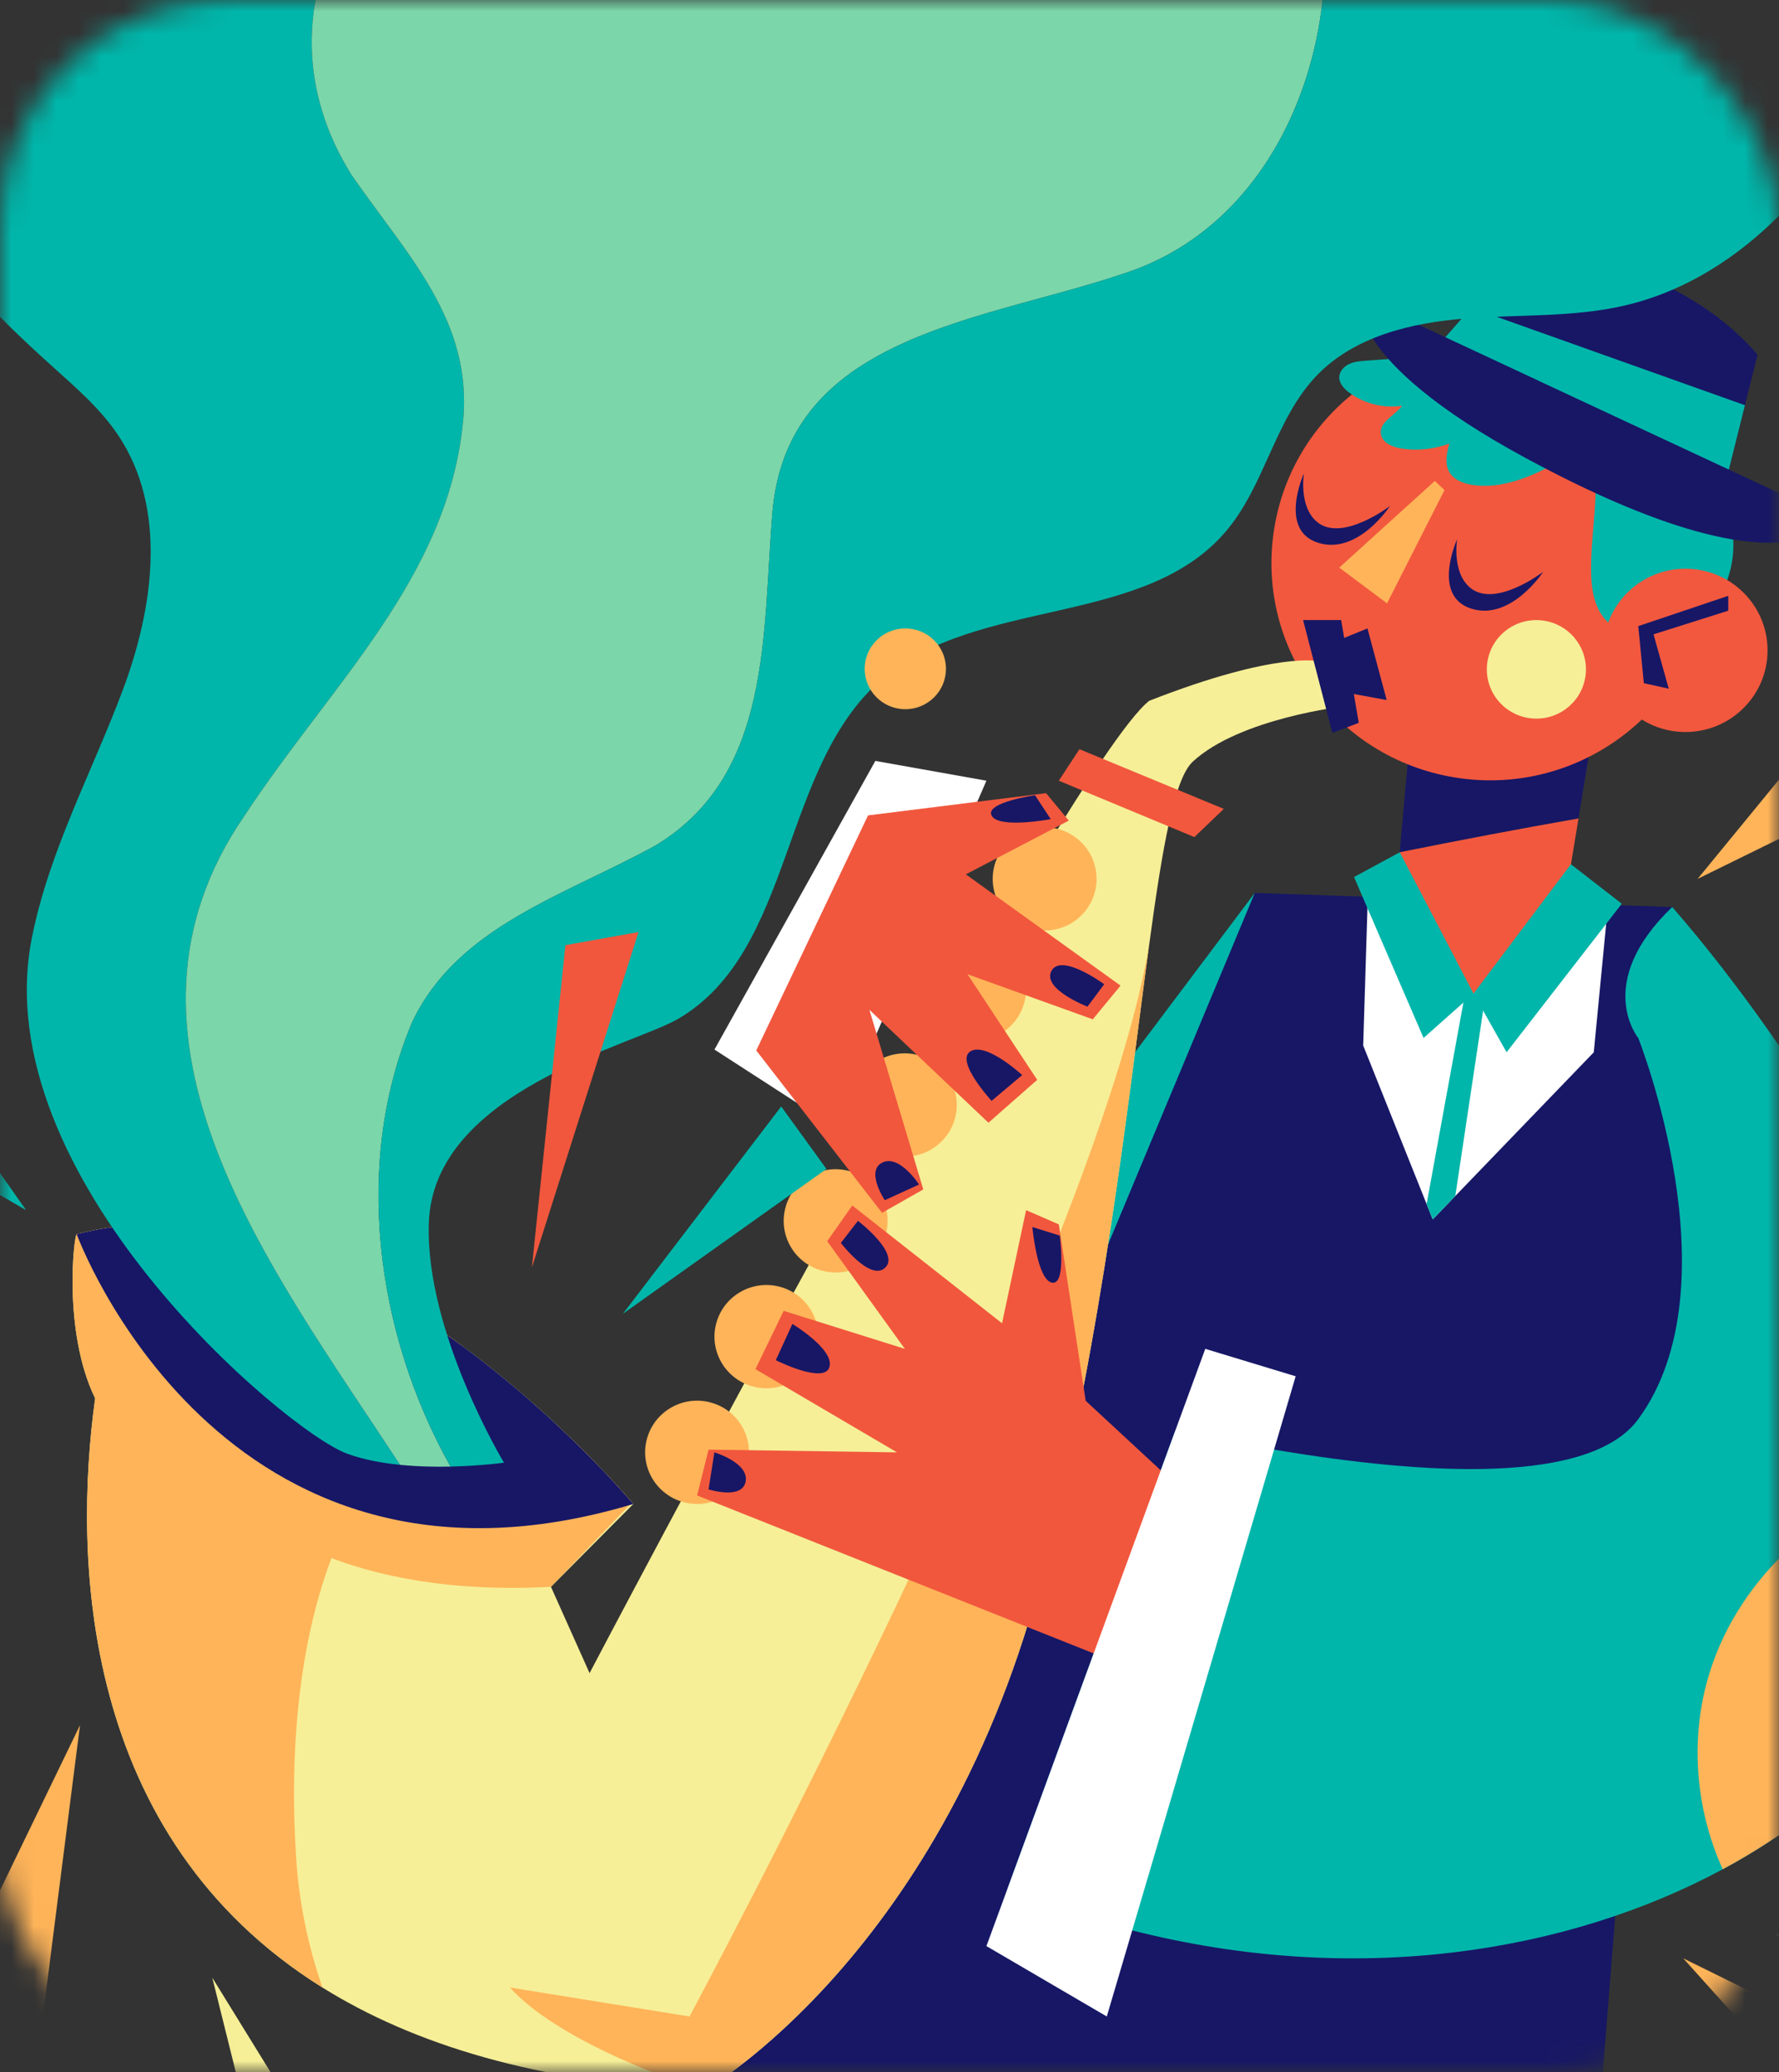 <svg width="79" height="92" viewBox="0 0 79 92" fill="none" xmlns="http://www.w3.org/2000/svg">
<rect x="0" y="0" width="79" height="92" fill="#333333" stroke="none"/>
<mask id="mask0_704_6294" style="mask-type:alpha" maskUnits="userSpaceOnUse" x="0" y="0" width="79" height="92">
<rect width="79" height="92" rx="10" fill="#BDACAC"/>
</mask>
<g mask="url(#mask0_704_6294)">
<g clip-path="url(#clip0_704_6294)">
<path d="M55.72 39.643L41.671 58.327L48.546 62.399L55.72 39.643Z" fill="#00B6AA"/>
<path d="M72.75 72.181L69.831 108.926H51.041L55.262 92.052L49.034 92.007L41.908 109H24.339L42.045 71.297" fill="#171766"/>
<path d="M55.72 39.643L41.671 73.303C41.671 73.303 65.475 81.742 78.816 74.731L74.257 40.27L55.72 39.643Z" fill="#171766"/>
<path d="M70.894 31.486L62.633 32.498L62.157 37.836C64.795 37.308 67.437 36.8 70.093 36.334L70.894 31.486Z" fill="#171766"/>
<path d="M71.415 40.082L70.775 46.717L64.626 53.096L63.623 54.137L63.351 53.454L60.535 46.416L60.756 39.294H68.757L71.415 40.082Z" fill="white"/>
<path d="M62.159 37.836L61.925 40.469L65.434 44.113L69.367 40.76L70.097 36.337C67.437 36.8 64.795 37.308 62.159 37.836Z" fill="#F2583E"/>
<path d="M75.753 26.56C76.624 21.301 73.04 16.337 67.749 15.471C62.457 14.605 57.462 18.167 56.591 23.425C55.72 28.684 59.303 33.649 64.595 34.514C69.887 35.38 74.882 31.819 75.753 26.56Z" fill="#F2583E"/>
<path d="M70.398 30.068C70.594 28.876 69.779 27.752 68.58 27.558C67.38 27.364 66.249 28.173 66.054 29.365C65.859 30.557 66.673 31.681 67.873 31.875C69.072 32.069 70.203 31.26 70.398 30.068Z" fill="#F6EF97"/>
<path d="M63.527 15.798C62.572 15.87 61.614 15.942 60.657 16.013C60.4 16.033 60.137 16.053 59.905 16.163C59.673 16.273 59.474 16.497 59.472 16.752C59.47 17.029 59.684 17.258 59.907 17.424C60.571 17.92 61.443 18.14 62.265 18.014C61.948 18.447 61.261 18.711 61.317 19.243C61.36 19.651 61.835 19.855 62.243 19.915C62.952 20.02 63.687 19.944 64.358 19.693C64.247 20.11 64.144 20.575 64.356 20.949C64.565 21.323 65.025 21.484 65.455 21.538C67.092 21.741 68.64 20.844 70.059 20.007C70.239 19.899 70.482 19.796 70.642 19.931C70.734 20.007 70.759 20.132 70.777 20.251C71.034 21.925 70.642 23.626 70.653 25.319C70.658 26.16 70.802 27.078 71.426 27.647C71.892 28.072 72.55 28.224 73.181 28.282C73.823 28.34 74.501 28.311 75.061 27.996C75.428 27.79 75.721 27.472 75.971 27.134C76.793 26.019 77.197 24.56 76.85 23.221C76.735 22.78 76.537 22.348 76.21 22.028" fill="#00B6AA"/>
<path d="M74.845 32.498C76.859 32.498 78.492 30.875 78.492 28.873C78.492 26.872 76.859 25.249 74.845 25.249C72.831 25.249 71.198 26.872 71.198 28.873C71.198 30.875 72.831 32.498 74.845 32.498Z" fill="#F2583E"/>
<path d="M78.046 15.747L77.487 17.99L76.546 21.757L63.504 15.747L65.331 13.661L67.741 10.905C67.741 10.905 74.309 11.38 78.046 15.747Z" fill="#171766"/>
<path d="M77.487 17.99L76.546 21.758L63.504 15.747L65.331 13.661L77.487 17.99Z" fill="#00B6AA"/>
<path d="M60.389 13.2L81.422 23.018C81.422 23.018 79.6 26.747 67.741 20.329C59.603 15.926 60.389 13.2 60.389 13.2Z" fill="#171766"/>
<path d="M57.904 21.016C57.904 21.016 56.756 23.526 58.524 24.094C60.292 24.663 61.724 22.465 61.724 22.465C61.724 22.465 59.589 24.099 58.481 23.168C57.661 22.48 57.904 21.016 57.904 21.016Z" fill="#171766"/>
<path d="M64.707 23.94C64.707 23.94 63.558 26.449 65.326 27.018C67.094 27.586 68.527 25.388 68.527 25.388C68.527 25.388 66.392 27.022 65.284 26.091C64.461 25.404 64.707 23.94 64.707 23.94Z" fill="#171766"/>
<path d="M63.716 21.352L59.472 25.2L61.594 26.787L64.146 21.757L63.716 21.352Z" fill="#FFB459"/>
<path d="M72.998 30.331L72.751 27.797L76.746 26.452V27.112L73.428 28.162L74.104 30.575L72.998 30.331Z" fill="#171766"/>
<path d="M65.434 44.111L63.216 46.081L60.128 38.936L62.159 37.837L65.434 44.111Z" fill="#00B6AA"/>
<path d="M66.903 46.716L65.434 44.111L69.759 38.367L72.018 40.122L66.903 46.716Z" fill="#00B6AA"/>
<path d="M65.975 44.111L64.626 53.096L63.623 54.137L63.351 53.455L65.058 44.111H65.975Z" fill="#00B6AA"/>
<path d="M59.709 31.356C59.709 31.356 55.057 31.878 52.965 33.816C52.154 34.571 51.624 37.561 51.032 41.94C51.03 41.946 51.03 41.953 51.028 41.96C50.093 48.854 48.989 59.174 46.345 69.616C42.013 86.707 31.258 92.823 31.258 92.823C23.827 92.466 18.34 90.747 14.315 88.236C3.553 81.523 3.249 69.153 4.224 62.081C2.783 59.122 3.283 54.827 3.407 54.793C9.517 53.201 15.752 56.259 20.43 59.684C22.068 60.884 23.516 62.128 24.699 63.232C26.575 64.985 27.794 66.386 28.066 66.702V66.704C28.105 66.749 28.123 66.771 28.123 66.771L24.467 70.449L26.181 74.279C26.181 74.279 47.329 34.018 51.034 31.112C56.747 28.874 58.609 29.364 58.609 29.364L59.709 31.356Z" fill="#F6EF97"/>
<path d="M44.889 45.539C45.79 44.644 45.79 43.193 44.889 42.297C43.988 41.402 42.528 41.402 41.627 42.297C40.727 43.193 40.727 44.644 41.627 45.539C42.528 46.434 43.988 46.434 44.889 45.539Z" fill="#FFB459"/>
<path d="M48.02 40.639C48.921 39.744 48.921 38.293 48.02 37.398C47.12 36.502 45.659 36.502 44.758 37.398C43.858 38.293 43.858 39.744 44.758 40.639C45.659 41.534 47.12 41.534 48.02 40.639Z" fill="#FFB459"/>
<path d="M42.426 49.58C42.717 48.348 41.948 47.114 40.708 46.825C39.468 46.535 38.227 47.3 37.935 48.532C37.644 49.764 38.413 50.998 39.653 51.288C40.893 51.577 42.135 50.813 42.426 49.58Z" fill="#FFB459"/>
<path d="M39.352 54.73C39.646 53.498 38.88 52.263 37.64 51.971C36.401 51.679 35.158 52.44 34.864 53.672C34.57 54.904 35.336 56.139 36.575 56.431C37.815 56.724 39.058 55.962 39.352 54.73Z" fill="#FFB459"/>
<path d="M36.278 59.87C36.572 58.639 35.806 57.403 34.566 57.111C33.327 56.819 32.084 57.581 31.79 58.812C31.496 60.044 32.262 61.28 33.502 61.572C34.741 61.864 35.984 61.102 36.278 59.87Z" fill="#FFB459"/>
<path d="M33.201 65C33.492 63.768 32.723 62.534 31.483 62.245C30.243 61.955 29.002 62.719 28.71 63.952C28.419 65.184 29.188 66.418 30.428 66.708C31.668 66.997 32.91 66.233 33.201 65Z" fill="#FFB459"/>
<path d="M47.018 34.66L53.039 37.163L54.346 35.911L47.935 33.261" fill="#F2583E"/>
<path d="M51.028 41.96C50.093 48.855 48.989 59.174 46.345 69.616C42.013 86.707 31.258 92.823 31.258 92.823C31.258 92.823 25.077 90.922 22.64 88.236L30.618 89.523C30.618 89.523 48.726 55.843 51.028 41.96Z" fill="#FFB459"/>
<path d="M20.431 59.684C18.262 62.337 16.396 65.229 15.045 68.367C13.211 72.625 12.849 77.89 13.153 82.51C13.281 84.457 13.678 86.389 14.318 88.236C3.555 81.523 3.251 69.153 4.227 62.081C2.783 59.122 3.285 54.827 3.407 54.793C9.52 53.201 15.752 56.259 20.431 59.684Z" fill="#FFB459"/>
<path d="M28.066 66.701L24.467 70.449C7.055 71.366 5.184 58.269 5.184 58.269L16.151 59.214L24.697 63.232C26.575 64.984 27.794 66.386 28.066 66.701Z" fill="#FFB459"/>
<path d="M28.122 66.771C9.788 72.28 3.406 54.793 3.406 54.793C15.529 51.634 28.122 66.771 28.122 66.771Z" fill="#171766"/>
<path d="M57.866 27.528L59.166 32.54L60.339 32.09L59.556 27.528H57.866Z" fill="#171766"/>
<path d="M60.725 27.9L58.801 28.681L59.432 30.685L61.578 31.079L60.725 27.9Z" fill="#171766"/>
<path d="M10.876 36.187C4.044 46.061 12.052 56.313 17.764 65.032C16.942 64.949 16.122 64.799 15.405 64.533C12.68 63.528 -0.7 52.221 1.418 41.624C2.181 37.789 4.078 34.3 5.452 30.638C6.826 26.973 7.434 22.61 5.265 19.349C4.479 18.165 3.386 17.222 2.33 16.271C-0.427 13.793 -3.083 11.089 -4.725 7.776C-6.367 4.461 -6.876 0.42 -5.29 -2.922L1.58 -3H15.043C13.399 0.208 13.313 4.089 15.606 7.758C18.084 11.34 21.012 14.25 20.561 18.727C19.886 25.666 14.705 30.367 10.876 36.187Z" fill="#00B6AA"/>
<path d="M50.293 12.011C43.987 14.25 34.977 14.697 34.301 22.756C33.851 28.128 34.301 34.396 29.12 37.53C25.066 39.768 20.336 41.111 18.309 45.365C15.696 51.529 16.637 59.104 20.009 65.11C19.32 65.126 18.541 65.11 17.764 65.032C12.052 56.313 4.044 46.061 10.876 36.187C14.705 30.367 19.885 25.666 20.561 18.727C21.012 14.25 18.084 11.34 15.606 7.758C13.313 4.089 13.398 0.208 15.043 -3H58.812C59.172 3.232 56.258 9.856 50.293 12.011Z" fill="#7BD6AA"/>
<path d="M85.691 -3C84.607 0.387 83.353 3.747 81.366 6.695C79.19 9.92 76.021 12.643 72.219 13.547C69.885 14.102 67.448 13.954 65.056 14.142C62.664 14.33 60.15 14.937 58.488 16.656C56.618 18.586 56.186 21.527 54.451 23.575C50.823 27.869 43.43 26.481 39.164 30.15C34.628 34.049 35.288 42.213 30.114 45.233C28.084 46.417 19.246 48.436 19.043 54.289C18.876 59.129 22.379 64.936 22.379 64.936C22.379 64.936 21.365 65.079 20.009 65.11C16.637 59.104 15.696 51.529 18.309 45.364C20.336 41.111 25.066 39.768 29.12 37.53C34.301 34.396 33.851 28.128 34.301 22.756C34.977 14.697 43.987 14.25 50.293 12.011C56.258 9.856 59.173 3.232 58.812 -3H85.691Z" fill="#00B6AA"/>
<path d="M86.995 70.494C86.141 75.32 82.244 79.893 76.501 82.987C69.689 86.656 60.281 88.243 50.278 85.702C48.444 85.236 46.59 84.632 44.73 83.875L52.192 63.512C53.598 63.812 55.08 64.103 56.578 64.356C63.416 65.513 70.626 65.896 72.75 63.004C77.113 57.067 72.75 46.083 72.75 46.083C72.75 46.083 70.741 43.636 74.257 40.27C74.257 40.27 85.729 53.031 87.11 65.189C87.315 66.984 87.301 68.768 86.995 70.494Z" fill="#00B6AA"/>
<path d="M48.212 62.189L47.019 54.359L45.566 53.725L44.498 58.748L37.846 53.519L36.734 55.104L40.182 59.883L34.801 58.196L33.547 60.785L39.835 64.479L31.465 64.358L30.956 66.391L49.111 73.621L52.749 66.391L48.212 62.189Z" fill="#F1573D"/>
<path d="M31.465 66.122L31.724 64.479C31.724 64.479 33.265 64.94 33.112 65.771C32.961 66.601 31.465 66.122 31.465 66.122Z" fill="#171766"/>
<path d="M34.45 60.387L35.188 58.777C35.188 58.777 37.062 59.91 36.833 60.689C36.608 61.468 34.45 60.387 34.45 60.387Z" fill="#171766"/>
<path d="M37.34 55.18L38.099 54.2C38.099 54.2 39.973 55.632 39.313 56.275C38.657 56.915 37.34 55.18 37.34 55.18Z" fill="#171766"/>
<path d="M45.845 54.475L47.059 54.854C47.059 54.854 47.363 57.092 46.705 56.942C46.048 56.79 45.845 54.475 45.845 54.475Z" fill="#171766"/>
<path d="M57.537 61.101L56.578 64.356L50.278 85.702L49.149 89.523L43.804 86.398L44.73 83.875L52.192 63.512L53.523 59.883L57.537 61.101Z" fill="white"/>
<path d="M86.995 70.494C86.141 75.32 82.245 79.893 76.501 82.987C75.264 80.265 75.03 77.091 75.926 74.234C77.257 69.986 81.008 66.655 85.33 65.493C85.9 65.339 86.506 65.229 87.11 65.189C87.315 66.984 87.301 68.768 86.995 70.494Z" fill="#FFB459"/>
<path d="M37.108 50.074L31.727 46.596L38.871 33.781L43.804 34.66L37.108 50.074Z" fill="white"/>
<path d="M38.547 36.2L46.453 35.213L47.462 36.431L42.89 38.817L49.76 43.757L48.528 45.253L42.964 43.252L46.059 47.941L43.894 49.844L38.608 44.832L41 52.805L39.169 53.844L33.583 46.636" fill="#F1573D"/>
<path d="M39.29 53.284L40.811 52.588C40.811 52.588 39.946 51.241 39.184 51.612C38.421 51.984 39.29 53.284 39.29 53.284Z" fill="#171766"/>
<path d="M44.034 48.873L45.392 47.729C45.392 47.729 43.786 46.245 43.094 46.675C42.401 47.104 44.034 48.873 44.034 48.873Z" fill="#171766"/>
<path d="M48.291 44.691L49.034 43.697C49.034 43.697 47.138 42.296 46.694 43.099C46.252 43.905 48.291 44.691 48.291 44.691Z" fill="#171766"/>
<path d="M46.66 36.366L45.964 35.307C45.964 35.307 43.714 35.625 44.038 36.214C44.365 36.802 46.66 36.366 46.66 36.366Z" fill="#171766"/>
<path d="M-9.338 83.786L-1.817 87.68L3.553 76.589L1.159 95.354L-4.211 92.03L-12 105.344L-9.338 83.786Z" fill="#FFB459"/>
<path d="M9.427 87.8L12.392 99.717L5.472 101.369L10.5 107.388V102.195L18.014 101.723L9.427 87.8Z" fill="#F6EF97"/>
<path d="M27.659 58.328L36.7 51.897L34.691 49.123L27.659 58.328Z" fill="#00B6AA"/>
<path d="M23.618 56.275L28.355 41.378L25.109 41.96L23.618 56.275Z" fill="#F1573D"/>
<path d="M1.159 53.725L-9.581 47.52L-6.396 42.99L1.159 53.725Z" fill="#00B6AA"/>
<path d="M83.015 29.715L87.247 35.497L94.119 27.9L89.184 42.989L82.661 35.446L75.386 39.018L83.015 29.715Z" fill="#FFB459"/>
<path d="M74.748 86.942L89.876 103.767L95 96.935L74.748 86.942Z" fill="#FFB459"/>
<path d="M78.816 85.899L92.885 88.236V83.972L78.816 85.899Z" fill="#F6EF97"/>
<path d="M40.203 31.486C41.199 31.486 42.007 30.683 42.007 29.693C42.007 28.702 41.199 27.9 40.203 27.9C39.206 27.9 38.398 28.702 38.398 29.693C38.398 30.683 39.206 31.486 40.203 31.486Z" fill="#FFB459"/>
<path d="M-0.508 65.868C0.032 64.598 -0.566 63.133 -1.844 62.597C-3.121 62.06 -4.595 62.654 -5.135 63.924C-5.675 65.194 -5.077 66.658 -3.799 67.195C-2.522 67.731 -1.048 67.137 -0.508 65.868Z" fill="#171766"/>
</g>
</g>
<defs>
<clipPath id="clip0_704_6294">
<rect width="107" height="112" fill="white" transform="translate(-12 -3)"/>
</clipPath>
</defs>
</svg>
